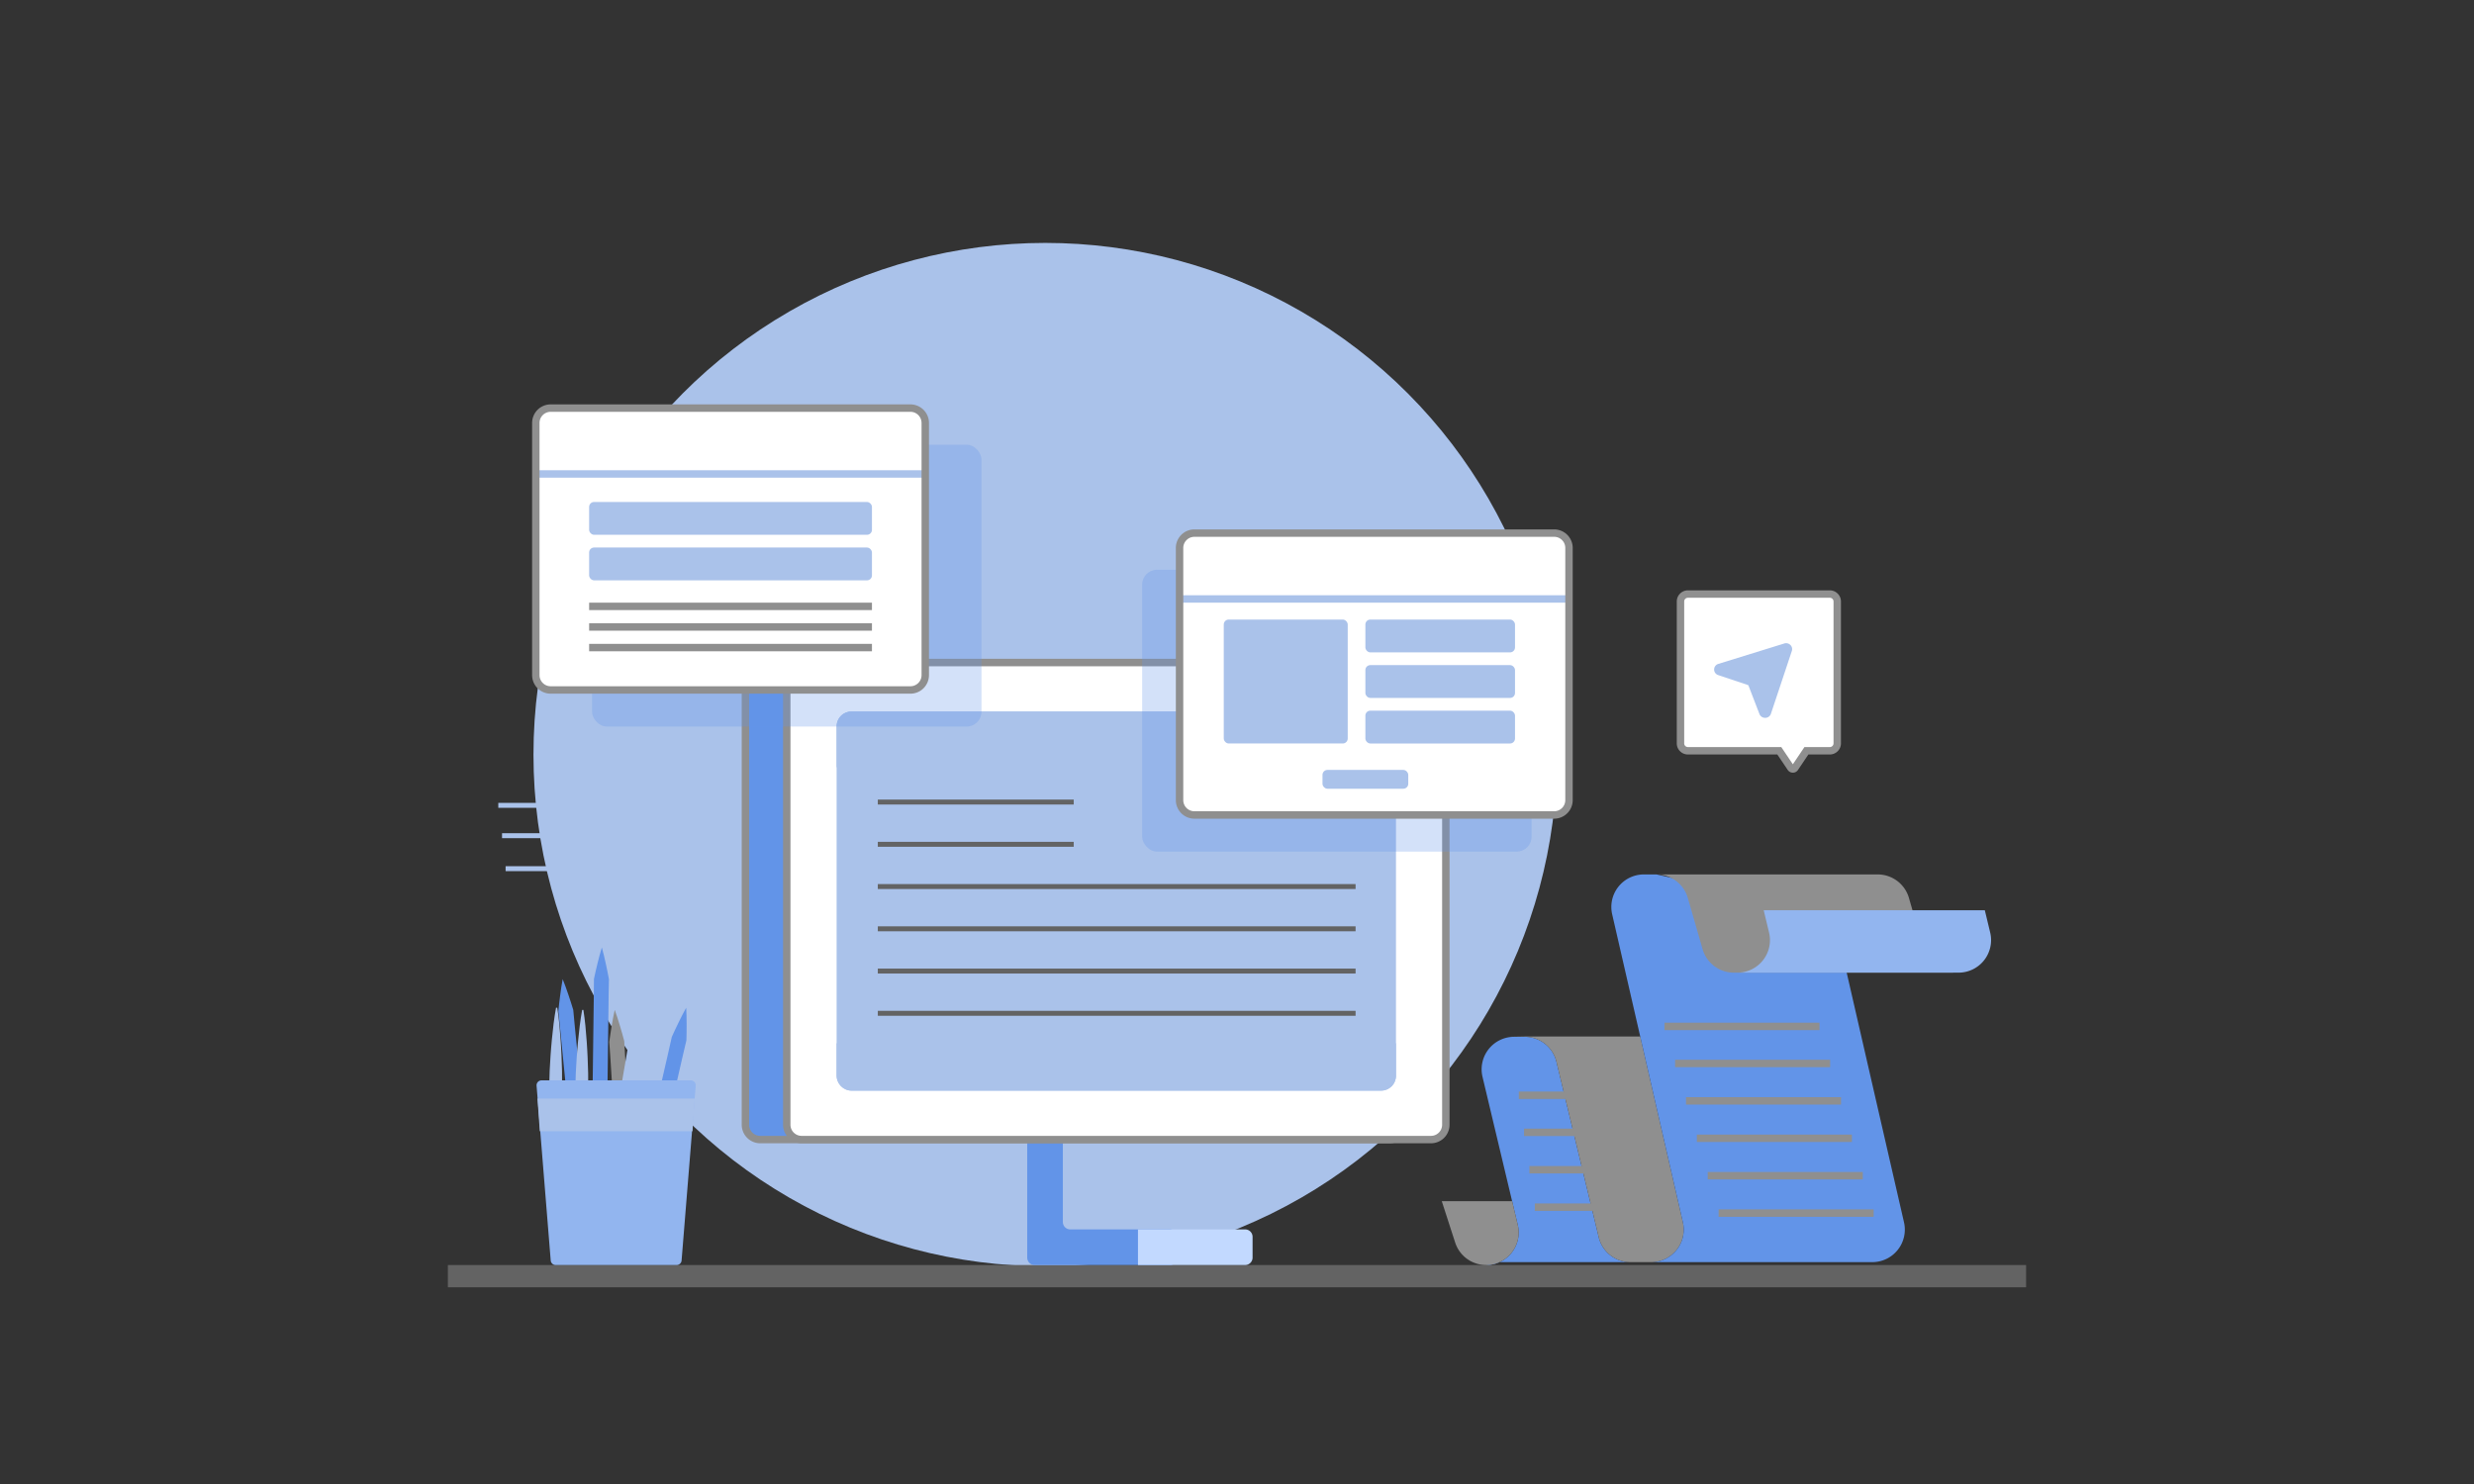 <svg xmlns="http://www.w3.org/2000/svg" viewBox="0 0 1000 600" id="blogsandarticle"><rect x="0" y="0" width="1000" height="600" fill="#333333" stroke="none"/><g data-name="blogs and article" fill="#515151" class="color000000 svgShape"><circle cx="422.506" cy="305.091" r="206.878" fill="#aac2ea" class="colord9ebff svgShape"></circle><rect width="46.323" height="46.323" x="429.611" y="450.743" fill="#aac2ea" class="colora9c0ff svgShape"></rect><rect width="637.92" height="9" x="181.04" y="511.466" fill="#636363" class="color456ba3 svgShape"></rect><path fill="#6294e8" d="M429.611,494.066V453.743a3,3,0,0,0-3-3h-8.4a3,3,0,0,0-3,3v54.723a3,3,0,0,0,3,3h54.723a3,3,0,0,0,3-3v-8.4a3,3,0,0,0-3-3h-40.323A3,3,0,0,1,429.611,494.066Z" class="color6299e8 svgShape"></path><path fill="#c2d9ff" d="M459.972,497.066v14.4h43.323a3,3,0,0,0,3-3v-8.4a3,3,0,0,0-3-3Z" class="colorc2d5ff svgShape"></path><rect width="41.595" height="2" x="202.927" y="336.88" fill="#aac2ea" class="colora9c0ff svgShape"></rect><rect width="41.595" height="2" x="201.414" y="324.611" fill="#aac2ea" class="colora9c0ff svgShape"></rect><rect width="41.595" height="2" x="204.366" y="350.213" fill="#aac2ea" class="colora9c0ff svgShape"></rect><rect width="41.595" height="2" x="520.16" y="175.588" fill="#aac2ea" class="colora9c0ff svgShape"></rect><rect width="41.595" height="2" x="518.648" y="163.319" fill="#aac2ea" class="colora9c0ff svgShape"></rect><rect width="41.595" height="2" x="521.599" y="188.92" fill="#aac2ea" class="colora9c0ff svgShape"></rect><rect width="266.4" height="192.863" x="301.303" y="267.88" fill="#6294e8" rx="6" class="color6299e8 svgShape"></rect><path fill="#8f8f8f" d="M561.703,462.243H307.303a7.509,7.509,0,0,1-7.5-7.5V273.88a7.509,7.509,0,0,1,7.5-7.5H561.703a7.508,7.508,0,0,1,7.5,7.5V454.743A7.508,7.508,0,0,1,561.703,462.243ZM307.303,269.38a4.505,4.505,0,0,0-4.5,4.5V454.743a4.505,4.505,0,0,0,4.5,4.5H561.703a4.505,4.505,0,0,0,4.5-4.5V273.88a4.505,4.505,0,0,0-4.5-4.5Z" class="color4d76b8 svgShape"></path><rect width="266.4" height="192.863" x="318.011" y="267.88" fill="#ffffff" rx="6" class="colorffffff svgShape"></rect><rect width="226.1" height="153.276" x="338.161" y="287.673" fill="#aac2ea" rx="6" class="colord9ebff svgShape"></rect><path fill="#8f8f8f" d="M578.411,462.243H324.011a7.509,7.509,0,0,1-7.5-7.5V273.88a7.509,7.509,0,0,1,7.5-7.5h254.4a7.508,7.508,0,0,1,7.5,7.5V454.743A7.508,7.508,0,0,1,578.411,462.243ZM324.011,269.38a4.505,4.505,0,0,0-4.5,4.5V454.743a4.505,4.505,0,0,0,4.5,4.5h254.4a4.505,4.505,0,0,0,4.5-4.5V273.88a4.505,4.505,0,0,0-4.5-4.5Z" class="color4d76b8 svgShape"></path><path fill="#aac2ea" d="M558.261 287.673H344.161a6 6 0 00-6 6v16.522h226.1V293.673A6 6 0 00558.261 287.673zM338.161 421.803v13.147a6 6 0 006 6h214.1a6 6 0 006-6V421.803z" class="colora9c0ff svgShape"></path><rect width="79.2" height="2" x="354.811" y="323.278" fill="#636363" class="color456ba3 svgShape"></rect><rect width="79.2" height="2" x="354.811" y="340.361" fill="#636363" class="color456ba3 svgShape"></rect><rect width="193.12" height="2" x="354.811" y="357.444" fill="#636363" class="color456ba3 svgShape"></rect><rect width="193.12" height="2" x="354.811" y="374.527" fill="#636363" class="color456ba3 svgShape"></rect><rect width="193.12" height="2" x="354.811" y="391.61" fill="#636363" class="color456ba3 svgShape"></rect><rect width="193.12" height="2" x="354.811" y="408.693" fill="#636363" class="color456ba3 svgShape"></rect><g opacity=".28" fill="#515151" class="color000000 svgShape"><rect width="157.416" height="113.963" x="461.663" y="230.346" fill="#6294e8" rx="6" class="color6299e8 svgShape"></rect></g><rect width="157.416" height="113.963" x="476.783" y="215.542" fill="#ffffff" rx="6" class="colorffffff svgShape"></rect><rect width="157.416" height="3" x="476.783" y="240.667" fill="#aac2ea" class="colora9c0ff svgShape"></rect><path fill="#8f8f8f" d="M628.199,331.005H482.783a7.508,7.508,0,0,1-7.5-7.5V221.542a7.508,7.508,0,0,1,7.5-7.5H628.199a7.508,7.508,0,0,1,7.5,7.5V323.505A7.508,7.508,0,0,1,628.199,331.005ZM482.783,217.042a4.505,4.505,0,0,0-4.5,4.5V323.505a4.505,4.505,0,0,0,4.5,4.5H628.199a4.505,4.505,0,0,0,4.5-4.5V221.542a4.505,4.505,0,0,0-4.5-4.5Z" class="color4d76b8 svgShape"></path><rect width="50.105" height="50.105" x="494.651" y="250.494" fill="#aac2ea" rx="2" class="colord9ebff svgShape"></rect><rect width="60.48" height="13.272" x="551.891" y="250.494" fill="#aac2ea" rx="2" class="colora9c0ff svgShape"></rect><rect width="34.667" height="7.608" x="534.557" y="311.287" fill="#aac2ea" rx="2" class="colora9c0ff svgShape"></rect><rect width="60.48" height="13.272" x="551.891" y="268.911" fill="#aac2ea" rx="2" class="colora9c0ff svgShape"></rect><rect width="60.48" height="13.272" x="551.891" y="287.328" fill="#aac2ea" rx="2" class="colora9c0ff svgShape"></rect><g opacity=".28" fill="#515151" class="color000000 svgShape"><rect width="157.416" height="113.963" x="239.303" y="179.805" fill="#6294e8" rx="6" class="color6299e8 svgShape"></rect></g><rect width="157.416" height="113.963" x="216.58" y="165.001" fill="#ffffff" rx="6" class="colorffffff svgShape"></rect><rect width="157.416" height="3" x="216.58" y="190.125" fill="#aac2ea" class="colora9c0ff svgShape"></rect><path fill="#8f8f8f" d="M367.996,280.463H222.58a7.508,7.508,0,0,1-7.5-7.5V171.001a7.508,7.508,0,0,1,7.5-7.5H367.996a7.508,7.508,0,0,1,7.5,7.5V272.963A7.508,7.508,0,0,1,367.996,280.463ZM222.58,166.501a4.505,4.505,0,0,0-4.5,4.5V272.963a4.505,4.505,0,0,0,4.5,4.5H367.996a4.505,4.505,0,0,0,4.5-4.5V171.001a4.505,4.505,0,0,0-4.5-4.5Z" class="color4d76b8 svgShape"></path><rect width="114.317" height="13.272" x="238.129" y="202.953" fill="#aac2ea" rx="2" class="colora9c0ff svgShape"></rect><rect width="114.317" height="13.272" x="238.129" y="221.37" fill="#aac2ea" rx="2" class="colora9c0ff svgShape"></rect><rect width="114.317" height="3" x="238.129" y="243.667" fill="#8f8f8f" class="color4d76b8 svgShape"></rect><rect width="114.317" height="3" x="238.129" y="251.994" fill="#8f8f8f" class="color4d76b8 svgShape"></rect><rect width="114.317" height="3" x="238.129" y="260.322" fill="#8f8f8f" class="color4d76b8 svgShape"></rect><path fill="#6294e8" d="M606.12,510.298h52.889a13.154,13.154,0,0,1-12.788-10.072l-17.105-70.965a13.154,13.154,0,0,0-12.788-10.072h-4.292a13.154,13.154,0,0,0-12.797,16.199L613.49,495.266a13.154,13.154,0,0,1-12.797,16.199h0Z" class="color6299e8 svgShape"></path><path fill="#8f8f8f" d="M609.975 419.071h52.889l.124 0L680.23 494.201a13.154 13.154 0 01-12.821 16.097h-8.4a13.154 13.154 0 01-12.788-10.072l-17.105-70.965a13.154 13.154 0 00-12.788-10.072zM582.77 485.651l5.339 16.49a13.154 13.154 0 0012.584 9.324h0A13.154 13.154 0 00613.49 495.266l-2.288-9.615z" class="color4d76b8 svgShape"></path><path fill="#6294e8" d="M667.409,510.298A13.154,13.154,0,0,0,680.23,494.201L651.642,369.639a13.154,13.154,0,0,1,12.821-16.097h5.125l71.43,16.097L769.606,494.201A13.154,13.154,0,0,1,756.785,510.298H667.409Z" class="color6299e8 svgShape"></path><path fill="#8f8f8f" d="M753.839,353.543h5.125a13.154,13.154,0,0,1,12.64,9.511l5.964,20.692a13.154,13.154,0,0,0,12.64,9.511H700.831a13.154,13.154,0,0,1-12.64-9.511l-5.964-20.692a13.154,13.154,0,0,0-12.64-9.511Z" class="color4d76b8 svgShape"></path><path fill="#92b5ef" d="M700.831,393.257h1.439a13.154,13.154,0,0,0,12.789-16.233l-2.166-8.997h89.376l2.166,8.997a13.154,13.154,0,0,1-12.789,16.233H700.831Z" class="color92b1ef svgShape"></path><rect width="62.665" height="3" x="672.782" y="413.484" fill="#8f8f8f" class="color4d76b8 svgShape"></rect><rect width="62.665" height="3" x="677.083" y="428.472" fill="#8f8f8f" class="color4d76b8 svgShape"></rect><rect width="62.665" height="3" x="681.481" y="443.596" fill="#8f8f8f" class="color4d76b8 svgShape"></rect><rect width="62.665" height="3" x="685.879" y="458.721" fill="#8f8f8f" class="color4d76b8 svgShape"></rect><rect width="62.665" height="3" x="690.277" y="473.845" fill="#8f8f8f" class="color4d76b8 svgShape"></rect><rect width="62.665" height="3" x="694.675" y="488.97" fill="#8f8f8f" class="color4d76b8 svgShape"></rect><rect width="30.93" height="3" x="613.909" y="441.333" fill="#8f8f8f" class="color4d76b8 svgShape"></rect><rect width="30.931" height="3" x="616.031" y="456.319" fill="#8f8f8f" class="color4d76b8 svgShape"></rect><rect width="30.93" height="3" x="618.202" y="471.444" fill="#8f8f8f" class="color4d76b8 svgShape"></rect><rect width="30.93" height="3" x="620.373" y="486.568" fill="#8f8f8f" class="color4d76b8 svgShape"></rect><path fill="#aac2ea" d="M225.247,407.452c.662,4.277,1.052,8.55,1.344,12.822.173,2.136.245,4.271.366,6.407l.212,6.405q.135,6.404-.189,12.802-.36,6.397-.639,12.796l-1.077,25.595c-.446,8.531-.819,17.062-1.327,25.592l-.5-.007c-.29-8.54-.445-17.078-.673-25.617l-.422-25.614q-.124-6.404-.311-12.808-.157-6.404.139-12.802l.375-6.397c.176-2.132.302-4.264.53-6.395.402-4.263.901-8.525,1.672-12.783Z" class="colora9c0ff svgShape"></path><path fill="#8f8f8f" d="M248.477,408.317c.39,1.044.717,2.092,1.078,3.138l.976,3.145c.644,2.097,1.23,4.198,1.788,6.3.213,4.263.529,8.519.788,12.779l1.637,25.554,1.636,25.554.818,12.777c-.638,4.317-1.247,8.633-2.176,12.969-1.474-4.182-2.629-8.385-3.812-12.585l-.818-12.777-1.636-25.554-1.636-25.554c-.286-4.258-.516-8.52-.848-12.775.285-2.156.598-4.315.969-6.477l.567-3.244C248.033,410.483,248.224,409.402,248.477,408.317Z" class="color4d76b8 svgShape"></path><rect width="70.489" height="16.708" x="225.809" y="422.224" fill="#aac2ea" transform="rotate(-80.272 261.054 430.578)" class="colora9c0ff svgShape"></rect><path fill="#6294e8" d="M227.439 395.878c.425 1.03.789 2.066 1.186 3.099l1.085 3.109c.716 2.073 1.374 4.153 2.005 6.235.36 4.253.823 8.496 1.23 12.744l2.52 25.482 2.52 25.482 1.26 12.741c-.488 4.337-.948 8.671-1.726 13.036-1.618-4.129-2.917-8.289-4.245-12.446l-1.26-12.741-2.52-25.482-2.52-25.482c-.433-4.246-.81-8.497-1.29-12.738.21-2.165.448-4.333.745-6.507l.455-3.261C227.07 398.059 227.223 396.972 227.439 395.878zM243.265 383.057c.308 1.071.554 2.141.834 3.212l.733 3.21c.481 2.14.904 4.28 1.3 6.419-.115 4.267-.126 8.535-.194 12.802l-.327 25.604-.327 25.604-.164 12.802c-.967 4.256-1.905 8.512-3.164 12.764-1.149-4.283-1.978-8.562-2.836-12.841l.164-12.802.327-25.605.327-25.604c.041-4.268.139-8.534.134-12.802.45-2.128.927-4.256 1.463-6.384l.814-3.191C242.656 385.183 242.93 384.12 243.265 383.057z" class="color6299e8 svgShape"></path><path fill="#aac2ea" d="M235.81,408.32c.662,4.277,1.052,8.55,1.345,12.822.173,2.136.245,4.271.366,6.407l.212,6.405q.136,6.404-.189,12.802-.36,6.397-.639,12.796L235.828,485.146c-.446,8.531-.819,17.062-1.327,25.592l-.5-.007c-.29-8.54-.445-17.078-.672-25.617l-.423-25.614q-.124-6.404-.311-12.808-.157-6.404.139-12.802l.375-6.397c.176-2.132.302-4.264.53-6.395.402-4.263.901-8.525,1.672-12.783Z" class="colora9c0ff svgShape"></path><path fill="#6294e8" d="M277.36,407.449c.075,1.112.09,2.21.137,3.315l.038,3.293c.019,2.194-.02,4.374-.085,6.549-1.012,4.146-1.925,8.316-2.892,12.472l-5.725,24.958-5.725,24.958-2.863,12.479c-1.843,3.956-3.659,7.918-5.787,11.808-.219-4.429-.126-8.786-.062-13.15L257.26,481.653l5.725-24.958,5.725-24.958c.941-4.163,1.938-8.313,2.833-12.486.889-1.985,1.805-3.965,2.778-5.931l1.469-2.947C276.316,409.399,276.807,408.417,277.36,407.449Z" class="color6299e8 svgShape"></path><path fill="#92b5ef" d="M273.507,511.466H224.594a2,2,0,0,1-1.995-1.859L216.882,438.947a2,2,0,0,1,1.995-2.141h60.346a2,2,0,0,1,1.995,2.141l-5.717,70.66A2,2,0,0,1,273.507,511.466Z" class="color92b1ef svgShape"></path><polygon fill="#aac2ea" points="279.913 457.366 280.849 444.166 217.252 444.166 218.188 457.366 279.913 457.366" class="colora9c0ff svgShape"></polygon><path fill="#ffffff" d="M739.62,240.189H682.26a3,3,0,0,0-3,3v57.36a3,3,0,0,0,3,3h36.944l4.646,6.914a1,1,0,0,0,1.66,0l4.646-6.914h9.464a3,3,0,0,0,3-3V243.189A3,3,0,0,0,739.62,240.189Z" class="colorffffff svgShape"></path><path fill="#aac2ea" d="M721.205,260.166l-26.589,8.24a2.365,2.365,0,0,0-.139,4.531l12.06,4.04a.355.355,0,0,1,.2.193l4.437,11.516a2.433,2.433,0,0,0,2.306,1.545h.062a2.394,2.394,0,0,0,2.274-1.652l8.457-25.399a2.35,2.35,0,0,0-.544-2.364,2.456,2.456,0,0,0-2.523-.65Z" class="colora9c0ff svgShape"></path><path fill="#8f8f8f" d="M724.68,312.405a2.497,2.497,0,0,1-2.075-1.105l-4.2-6.251h-36.145a4.505,4.505,0,0,1-4.5-4.5V243.188a4.505,4.505,0,0,1,4.5-4.5h57.36a4.505,4.505,0,0,1,4.5,4.5v57.36a4.505,4.505,0,0,1-4.5,4.5h-8.665l-4.2,6.251a2.496,2.496,0,0,1-2.074,1.105Zm-42.42-70.717a1.502,1.502,0,0,0-1.5,1.5v57.36a1.502,1.502,0,0,0,1.5,1.5h37.744l4.676,6.96,4.676-6.96h10.264a1.502,1.502,0,0,0,1.5-1.5V243.188a1.502,1.502,0,0,0-1.5-1.5Z" class="color4d76b8 svgShape"></path></g></svg>